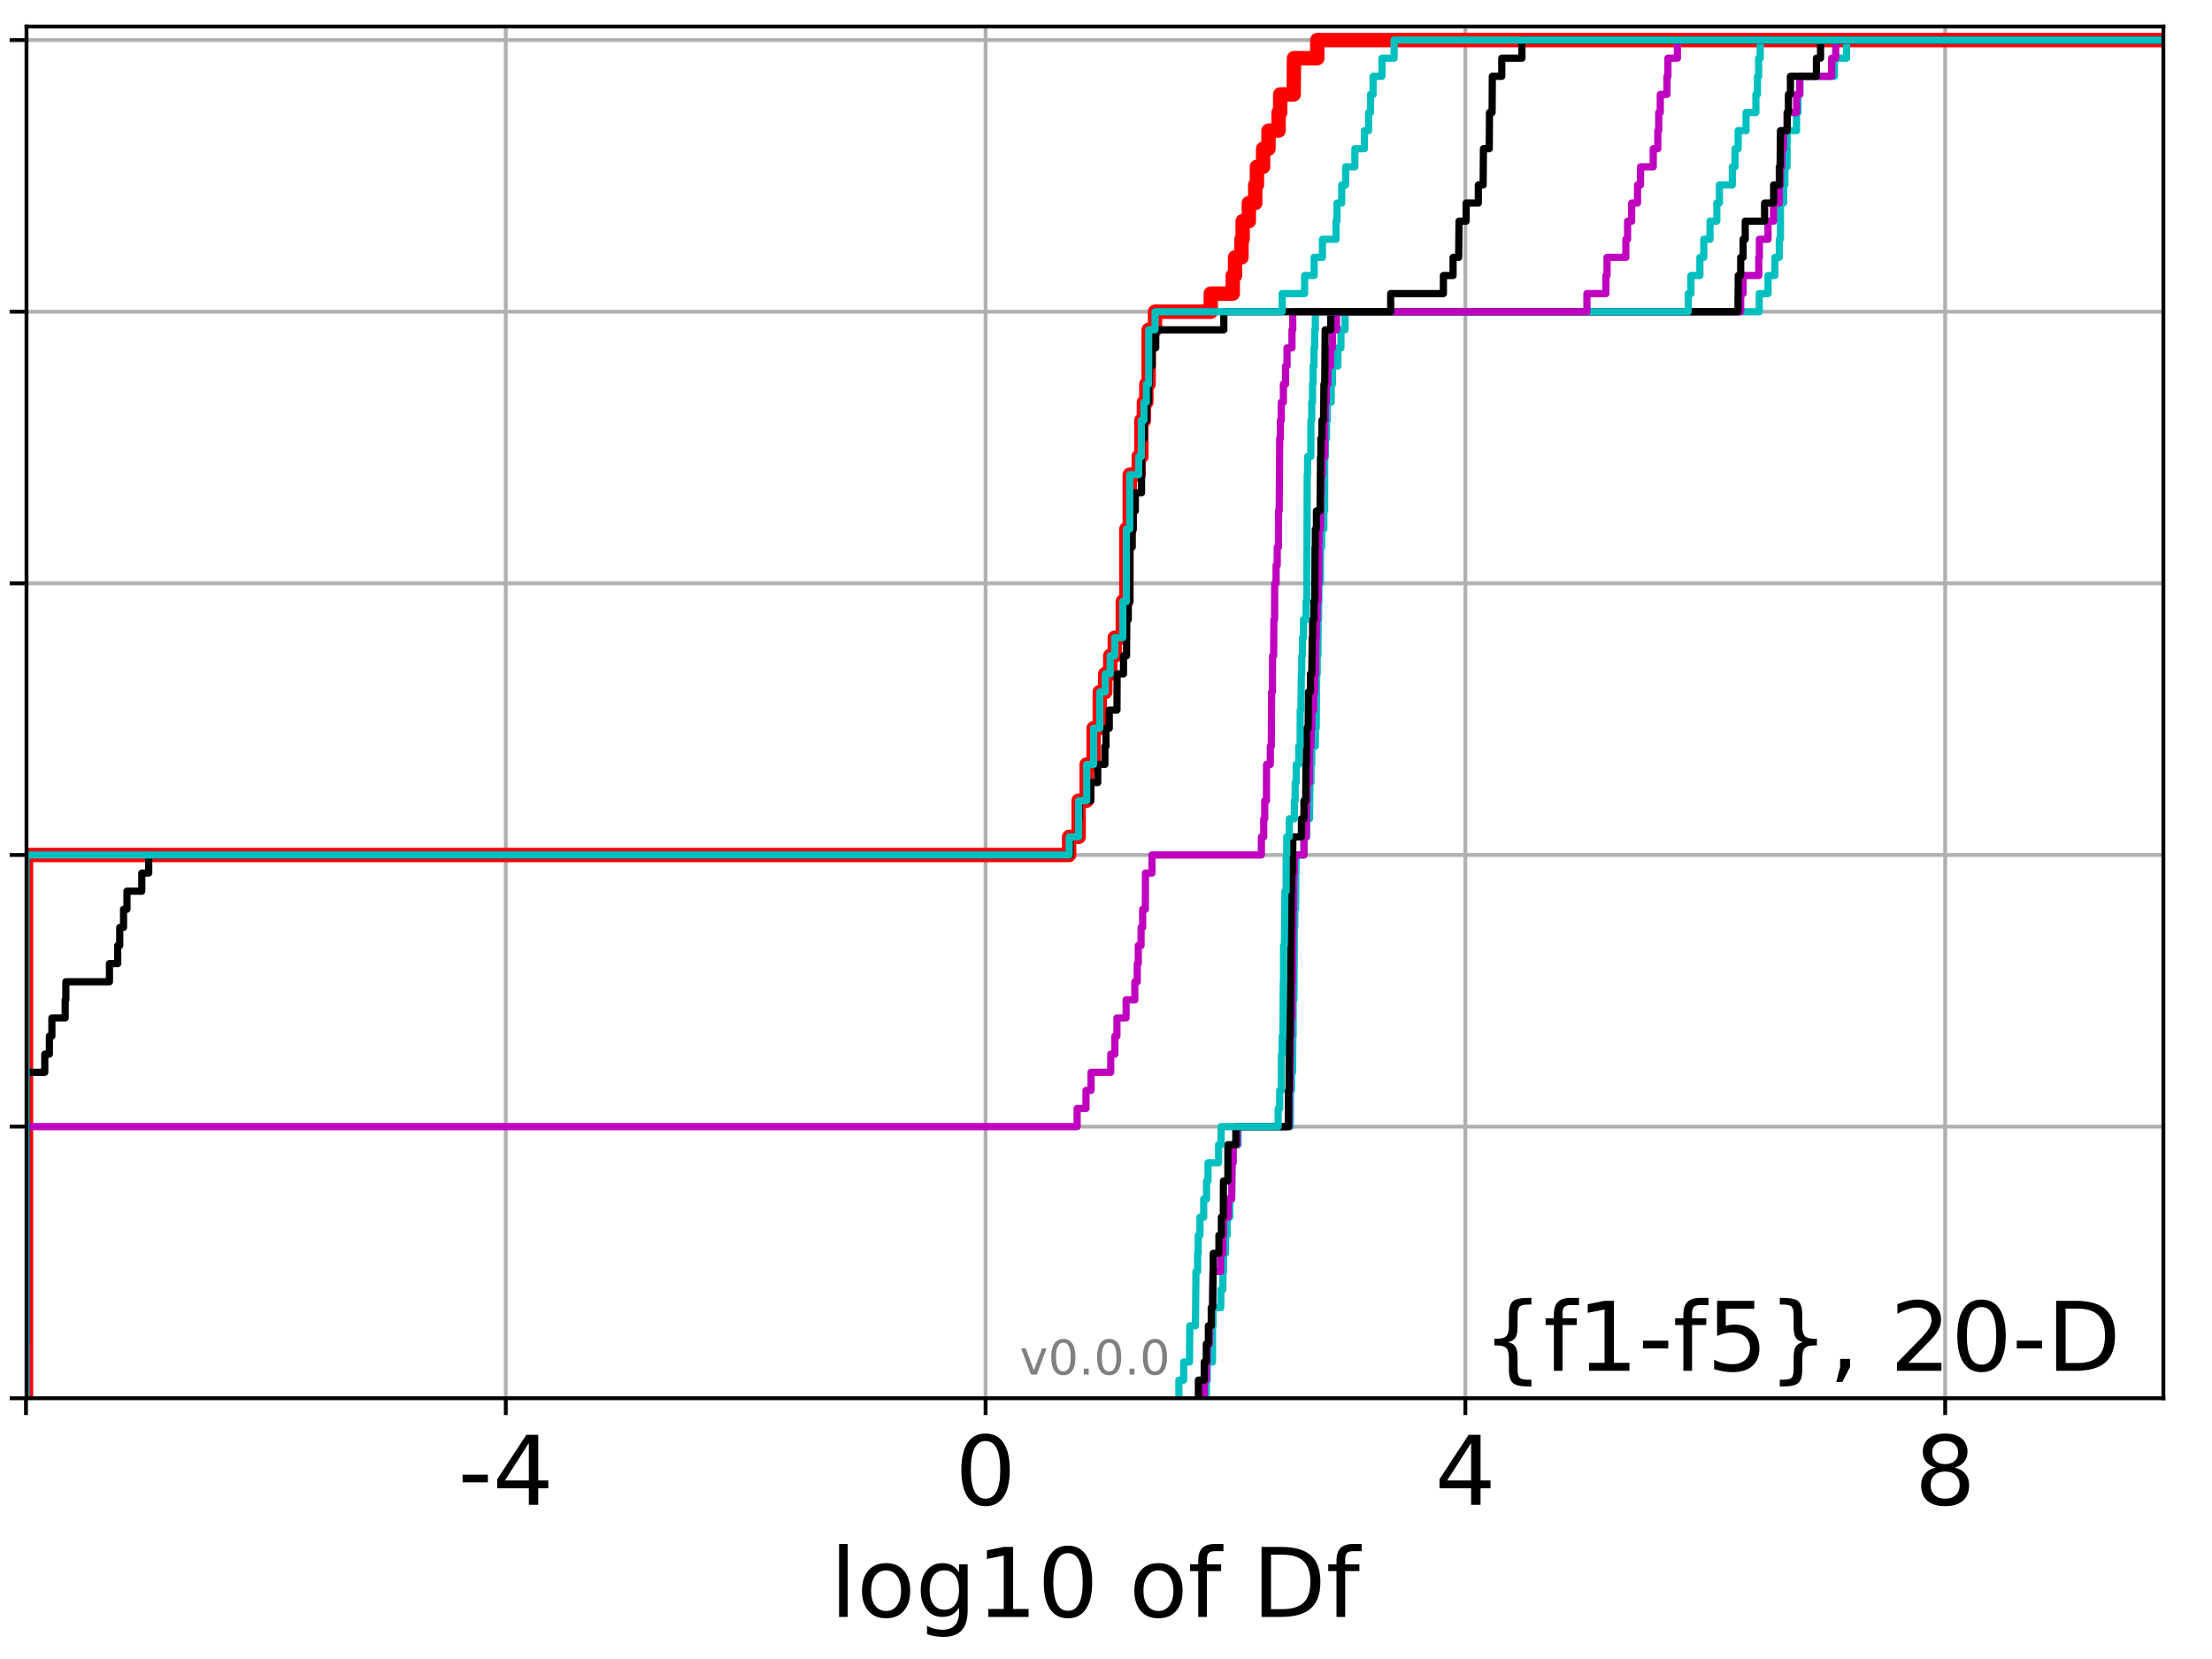 <?xml version="1.0" encoding="utf-8" standalone="no"?>
<!DOCTYPE svg PUBLIC "-//W3C//DTD SVG 1.1//EN"
  "http://www.w3.org/Graphics/SVG/1.1/DTD/svg11.dtd">
<!-- Created with matplotlib (http://matplotlib.org/) -->
<svg height="345.6pt" version="1.1" viewBox="0 0 460.8 345.6" width="460.8pt" xmlns="http://www.w3.org/2000/svg" xmlns:xlink="http://www.w3.org/1999/xlink">
 <defs>
  <style type="text/css">
*{stroke-linecap:butt;stroke-linejoin:round;}
  </style>
 </defs>
 <g id="figure_1">
  <g id="patch_1">
   <path d="M 0 345.6 
L 460.8 345.6 
L 460.8 0 
L 0 0 
z
" style="fill:#ffffff;"/>
  </g>
  <g id="axes_1">
   <g id="patch_2">
    <path d="M 5.52 291.28 
L 450.672 291.28 
L 450.672 5.52 
L 5.52 5.52 
z
" style="fill:#ffffff;"/>
   </g>
   <g id="matplotlib.axis_1">
    <g id="xtick_1">
     <g id="line2d_1">
      <path clip-path="url(#pa881bf83d0)" d="M 5.412 291.28 
L 5.412 5.52 
" style="fill:none;stroke:#b0b0b0;stroke-linecap:square;stroke-width:0.8;"/>
     </g>
     <g id="line2d_2">
      <defs>
       <path d="M 0 0 
L 0 3.5 
" id="m50b8cda1f2" style="stroke:#000000;stroke-width:0.8;"/>
      </defs>
      <g>
       <use style="stroke:#000000;stroke-width:0.8;" x="5.412" xlink:href="#m50b8cda1f2" y="291.28"/>
      </g>
     </g>
    </g>
    <g id="xtick_2">
     <g id="line2d_3">
      <path clip-path="url(#pa881bf83d0)" d="M 105.362 291.28 
L 105.362 5.52 
" style="fill:none;stroke:#b0b0b0;stroke-linecap:square;stroke-width:0.8;"/>
     </g>
     <g id="line2d_4">
      <g>
       <use style="stroke:#000000;stroke-width:0.8;" x="105.362" xlink:href="#m50b8cda1f2" y="291.28"/>
      </g>
     </g>
     <g id="text_1">
      <!-- -4 -->
      <defs>
       <path d="M 4.891 31.391 
L 31.203 31.391 
L 31.203 23.391 
L 4.891 23.391 
z
" id="DejaVuSans-2d"/>
       <path d="M 37.797 64.312 
L 12.891 25.391 
L 37.797 25.391 
z
M 35.203 72.906 
L 47.609 72.906 
L 47.609 25.391 
L 58.016 25.391 
L 58.016 17.188 
L 47.609 17.188 
L 47.609 0 
L 37.797 0 
L 37.797 17.188 
L 4.891 17.188 
L 4.891 26.703 
z
" id="DejaVuSans-34"/>
      </defs>
      <g transform="translate(95.392 313.477)scale(0.2 -0.2)">
       <use xlink:href="#DejaVuSans-2d"/>
       <use x="36.084" xlink:href="#DejaVuSans-34"/>
      </g>
     </g>
    </g>
    <g id="xtick_3">
     <g id="line2d_5">
      <path clip-path="url(#pa881bf83d0)" d="M 205.313 291.28 
L 205.313 5.52 
" style="fill:none;stroke:#b0b0b0;stroke-linecap:square;stroke-width:0.8;"/>
     </g>
     <g id="line2d_6">
      <g>
       <use style="stroke:#000000;stroke-width:0.8;" x="205.313" xlink:href="#m50b8cda1f2" y="291.28"/>
      </g>
     </g>
     <g id="text_2">
      <!-- 0 -->
      <defs>
       <path d="M 31.781 66.406 
Q 24.172 66.406 20.328 58.906 
Q 16.5 51.422 16.5 36.375 
Q 16.5 21.391 20.328 13.891 
Q 24.172 6.391 31.781 6.391 
Q 39.453 6.391 43.281 13.891 
Q 47.125 21.391 47.125 36.375 
Q 47.125 51.422 43.281 58.906 
Q 39.453 66.406 31.781 66.406 
z
M 31.781 74.219 
Q 44.047 74.219 50.516 64.516 
Q 56.984 54.828 56.984 36.375 
Q 56.984 17.969 50.516 8.266 
Q 44.047 -1.422 31.781 -1.422 
Q 19.531 -1.422 13.062 8.266 
Q 6.594 17.969 6.594 36.375 
Q 6.594 54.828 13.062 64.516 
Q 19.531 74.219 31.781 74.219 
z
" id="DejaVuSans-30"/>
      </defs>
      <g transform="translate(198.95 313.477)scale(0.2 -0.2)">
       <use xlink:href="#DejaVuSans-30"/>
      </g>
     </g>
    </g>
    <g id="xtick_4">
     <g id="line2d_7">
      <path clip-path="url(#pa881bf83d0)" d="M 305.263 291.28 
L 305.263 5.52 
" style="fill:none;stroke:#b0b0b0;stroke-linecap:square;stroke-width:0.8;"/>
     </g>
     <g id="line2d_8">
      <g>
       <use style="stroke:#000000;stroke-width:0.8;" x="305.263" xlink:href="#m50b8cda1f2" y="291.28"/>
      </g>
     </g>
     <g id="text_3">
      <!-- 4 -->
      <g transform="translate(298.901 313.477)scale(0.2 -0.2)">
       <use xlink:href="#DejaVuSans-34"/>
      </g>
     </g>
    </g>
    <g id="xtick_5">
     <g id="line2d_9">
      <path clip-path="url(#pa881bf83d0)" d="M 405.214 291.28 
L 405.214 5.52 
" style="fill:none;stroke:#b0b0b0;stroke-linecap:square;stroke-width:0.8;"/>
     </g>
     <g id="line2d_10">
      <g>
       <use style="stroke:#000000;stroke-width:0.8;" x="405.214" xlink:href="#m50b8cda1f2" y="291.28"/>
      </g>
     </g>
     <g id="text_4">
      <!-- 8 -->
      <defs>
       <path d="M 31.781 34.625 
Q 24.75 34.625 20.719 30.859 
Q 16.703 27.094 16.703 20.516 
Q 16.703 13.922 20.719 10.156 
Q 24.75 6.391 31.781 6.391 
Q 38.812 6.391 42.859 10.172 
Q 46.922 13.969 46.922 20.516 
Q 46.922 27.094 42.891 30.859 
Q 38.875 34.625 31.781 34.625 
z
M 21.922 38.812 
Q 15.578 40.375 12.031 44.719 
Q 8.5 49.078 8.5 55.328 
Q 8.5 64.062 14.719 69.141 
Q 20.953 74.219 31.781 74.219 
Q 42.672 74.219 48.875 69.141 
Q 55.078 64.062 55.078 55.328 
Q 55.078 49.078 51.531 44.719 
Q 48 40.375 41.703 38.812 
Q 48.828 37.156 52.797 32.312 
Q 56.781 27.484 56.781 20.516 
Q 56.781 9.906 50.312 4.234 
Q 43.844 -1.422 31.781 -1.422 
Q 19.734 -1.422 13.25 4.234 
Q 6.781 9.906 6.781 20.516 
Q 6.781 27.484 10.781 32.312 
Q 14.797 37.156 21.922 38.812 
z
M 18.312 54.391 
Q 18.312 48.734 21.844 45.562 
Q 25.391 42.391 31.781 42.391 
Q 38.141 42.391 41.719 45.562 
Q 45.312 48.734 45.312 54.391 
Q 45.312 60.062 41.719 63.234 
Q 38.141 66.406 31.781 66.406 
Q 25.391 66.406 21.844 63.234 
Q 18.312 60.062 18.312 54.391 
z
" id="DejaVuSans-38"/>
      </defs>
      <g transform="translate(398.851 313.477)scale(0.2 -0.2)">
       <use xlink:href="#DejaVuSans-38"/>
      </g>
     </g>
    </g>
    <g id="text_5">
     <!-- log10 of Df -->
     <defs>
      <path d="M 9.422 75.984 
L 18.406 75.984 
L 18.406 0 
L 9.422 0 
z
" id="DejaVuSans-6c"/>
      <path d="M 30.609 48.391 
Q 23.391 48.391 19.188 42.75 
Q 14.984 37.109 14.984 27.297 
Q 14.984 17.484 19.156 11.844 
Q 23.344 6.203 30.609 6.203 
Q 37.797 6.203 41.984 11.859 
Q 46.188 17.531 46.188 27.297 
Q 46.188 37.016 41.984 42.703 
Q 37.797 48.391 30.609 48.391 
z
M 30.609 56 
Q 42.328 56 49.016 48.375 
Q 55.719 40.766 55.719 27.297 
Q 55.719 13.875 49.016 6.219 
Q 42.328 -1.422 30.609 -1.422 
Q 18.844 -1.422 12.172 6.219 
Q 5.516 13.875 5.516 27.297 
Q 5.516 40.766 12.172 48.375 
Q 18.844 56 30.609 56 
z
" id="DejaVuSans-6f"/>
      <path d="M 45.406 27.984 
Q 45.406 37.75 41.375 43.109 
Q 37.359 48.484 30.078 48.484 
Q 22.859 48.484 18.828 43.109 
Q 14.797 37.75 14.797 27.984 
Q 14.797 18.266 18.828 12.891 
Q 22.859 7.516 30.078 7.516 
Q 37.359 7.516 41.375 12.891 
Q 45.406 18.266 45.406 27.984 
z
M 54.391 6.781 
Q 54.391 -7.172 48.188 -13.984 
Q 42 -20.797 29.203 -20.797 
Q 24.469 -20.797 20.266 -20.094 
Q 16.062 -19.391 12.109 -17.922 
L 12.109 -9.188 
Q 16.062 -11.328 19.922 -12.344 
Q 23.781 -13.375 27.781 -13.375 
Q 36.625 -13.375 41.016 -8.766 
Q 45.406 -4.156 45.406 5.172 
L 45.406 9.625 
Q 42.625 4.781 38.281 2.391 
Q 33.938 0 27.875 0 
Q 17.828 0 11.672 7.656 
Q 5.516 15.328 5.516 27.984 
Q 5.516 40.672 11.672 48.328 
Q 17.828 56 27.875 56 
Q 33.938 56 38.281 53.609 
Q 42.625 51.219 45.406 46.391 
L 45.406 54.688 
L 54.391 54.688 
z
" id="DejaVuSans-67"/>
      <path d="M 12.406 8.297 
L 28.516 8.297 
L 28.516 63.922 
L 10.984 60.406 
L 10.984 69.391 
L 28.422 72.906 
L 38.281 72.906 
L 38.281 8.297 
L 54.391 8.297 
L 54.391 0 
L 12.406 0 
z
" id="DejaVuSans-31"/>
      <path id="DejaVuSans-20"/>
      <path d="M 37.109 75.984 
L 37.109 68.5 
L 28.516 68.5 
Q 23.688 68.5 21.797 66.547 
Q 19.922 64.594 19.922 59.516 
L 19.922 54.688 
L 34.719 54.688 
L 34.719 47.703 
L 19.922 47.703 
L 19.922 0 
L 10.891 0 
L 10.891 47.703 
L 2.297 47.703 
L 2.297 54.688 
L 10.891 54.688 
L 10.891 58.5 
Q 10.891 67.625 15.141 71.797 
Q 19.391 75.984 28.609 75.984 
z
" id="DejaVuSans-66"/>
      <path d="M 19.672 64.797 
L 19.672 8.109 
L 31.594 8.109 
Q 46.688 8.109 53.688 14.938 
Q 60.688 21.781 60.688 36.531 
Q 60.688 51.172 53.688 57.984 
Q 46.688 64.797 31.594 64.797 
z
M 9.812 72.906 
L 30.078 72.906 
Q 51.266 72.906 61.172 64.094 
Q 71.094 55.281 71.094 36.531 
Q 71.094 17.672 61.125 8.828 
Q 51.172 0 30.078 0 
L 9.812 0 
z
" id="DejaVuSans-44"/>
     </defs>
     <g transform="translate(172.91 336.833)scale(0.2 -0.2)">
      <use xlink:href="#DejaVuSans-6c"/>
      <use x="27.783" xlink:href="#DejaVuSans-6f"/>
      <use x="88.965" xlink:href="#DejaVuSans-67"/>
      <use x="152.441" xlink:href="#DejaVuSans-31"/>
      <use x="216.064" xlink:href="#DejaVuSans-30"/>
      <use x="279.688" xlink:href="#DejaVuSans-20"/>
      <use x="311.475" xlink:href="#DejaVuSans-6f"/>
      <use x="372.656" xlink:href="#DejaVuSans-66"/>
      <use x="407.861" xlink:href="#DejaVuSans-20"/>
      <use x="439.648" xlink:href="#DejaVuSans-44"/>
      <use x="516.65" xlink:href="#DejaVuSans-66"/>
     </g>
    </g>
   </g>
   <g id="matplotlib.axis_2">
    <g id="ytick_1">
     <g id="line2d_11">
      <path clip-path="url(#pa881bf83d0)" d="M 5.52 291.28 
L 450.672 291.28 
" style="fill:none;stroke:#b0b0b0;stroke-linecap:square;stroke-width:0.8;"/>
     </g>
     <g id="line2d_12">
      <defs>
       <path d="M 0 0 
L -3.5 0 
" id="m9dd73cc278" style="stroke:#000000;stroke-width:0.8;"/>
      </defs>
      <g>
       <use style="stroke:#000000;stroke-width:0.8;" x="5.52" xlink:href="#m9dd73cc278" y="291.28"/>
      </g>
     </g>
    </g>
    <g id="ytick_2">
     <g id="line2d_13">
      <path clip-path="url(#pa881bf83d0)" d="M 5.52 234.694 
L 450.672 234.694 
" style="fill:none;stroke:#b0b0b0;stroke-linecap:square;stroke-width:0.8;"/>
     </g>
     <g id="line2d_14">
      <g>
       <use style="stroke:#000000;stroke-width:0.8;" x="5.52" xlink:href="#m9dd73cc278" y="234.694"/>
      </g>
     </g>
    </g>
    <g id="ytick_3">
     <g id="line2d_15">
      <path clip-path="url(#pa881bf83d0)" d="M 5.52 178.108 
L 450.672 178.108 
" style="fill:none;stroke:#b0b0b0;stroke-linecap:square;stroke-width:0.8;"/>
     </g>
     <g id="line2d_16">
      <g>
       <use style="stroke:#000000;stroke-width:0.8;" x="5.52" xlink:href="#m9dd73cc278" y="178.108"/>
      </g>
     </g>
    </g>
    <g id="ytick_4">
     <g id="line2d_17">
      <path clip-path="url(#pa881bf83d0)" d="M 5.52 121.522 
L 450.672 121.522 
" style="fill:none;stroke:#b0b0b0;stroke-linecap:square;stroke-width:0.8;"/>
     </g>
     <g id="line2d_18">
      <g>
       <use style="stroke:#000000;stroke-width:0.8;" x="5.52" xlink:href="#m9dd73cc278" y="121.522"/>
      </g>
     </g>
    </g>
    <g id="ytick_5">
     <g id="line2d_19">
      <path clip-path="url(#pa881bf83d0)" d="M 5.52 64.935 
L 450.672 64.935 
" style="fill:none;stroke:#b0b0b0;stroke-linecap:square;stroke-width:0.8;"/>
     </g>
     <g id="line2d_20">
      <g>
       <use style="stroke:#000000;stroke-width:0.8;" x="5.52" xlink:href="#m9dd73cc278" y="64.935"/>
      </g>
     </g>
    </g>
    <g id="ytick_6">
     <g id="line2d_21">
      <path clip-path="url(#pa881bf83d0)" d="M 5.52 8.349 
L 450.672 8.349 
" style="fill:none;stroke:#b0b0b0;stroke-linecap:square;stroke-width:0.8;"/>
     </g>
     <g id="line2d_22">
      <g>
       <use style="stroke:#000000;stroke-width:0.8;" x="5.52" xlink:href="#m9dd73cc278" y="8.349"/>
      </g>
     </g>
    </g>
   </g>
   <g id="line2d_23">
    <path clip-path="url(#pa881bf83d0)" d="M 5.412 291.28 
L 5.412 178.108 
L 222.724 178.108 
L 222.724 174.335 
L 224.702 174.335 
L 224.702 166.79 
L 226.375 166.79 
L 226.375 159.246 
L 227.824 159.246 
L 227.824 151.701 
L 229.102 151.701 
L 229.102 144.156 
L 230.246 144.156 
L 230.246 140.384 
L 231.28 140.384 
L 231.28 136.611 
L 232.224 136.611 
L 232.224 132.839 
L 233.897 132.839 
L 233.897 125.294 
L 234.646 125.294 
L 234.646 110.204 
L 235.346 110.204 
L 235.346 98.887 
L 237.211 98.887 
L 237.211 95.115 
L 237.768 95.115 
L 237.768 87.57 
L 238.297 87.57 
L 238.297 83.797 
L 238.802 83.797 
L 238.802 80.025 
L 239.284 80.025 
L 239.284 68.708 
L 240.615 68.708 
L 240.615 64.935 
L 252.223 64.935 
L 252.223 61.163 
L 256.803 61.163 
L 256.803 57.391 
L 257.29 57.391 
L 257.29 53.618 
L 258.625 53.618 
L 258.625 49.846 
L 258.864 49.846 
L 258.864 46.073 
L 260.152 46.073 
L 260.152 42.301 
L 261.487 42.301 
L 261.487 38.529 
L 261.839 38.529 
L 261.839 34.756 
L 263.13 34.756 
L 263.13 30.984 
L 264.248 30.984 
L 264.248 27.211 
L 266.355 27.211 
L 266.355 23.439 
L 266.686 23.439 
L 266.686 19.667 
L 269.499 19.667 
L 269.562 12.122 
L 274.412 12.122 
L 274.412 8.349 
L 274.412 8.349 
L 450.672 8.349 
L 450.672 8.349 
" style="fill:none;stroke:#ff0000;stroke-linecap:square;stroke-width:3;"/>
   </g>
   <g id="line2d_24">
    <path clip-path="url(#pa881bf83d0)" d="M 251.298 291.28 
L 251.298 287.508 
L 251.49 287.508 
L 251.49 283.735 
L 252.585 283.735 
L 252.606 276.19 
L 252.7 276.19 
L 252.7 272.418 
L 254.312 272.418 
L 254.312 268.646 
L 254.748 268.646 
L 254.748 264.873 
L 254.904 264.873 
L 254.904 261.101 
L 255.315 261.101 
L 255.315 257.328 
L 255.643 257.328 
L 255.643 253.556 
L 256.18 253.556 
L 256.18 249.783 
L 256.585 249.783 
L 256.649 242.239 
L 256.882 242.239 
L 256.882 238.466 
L 257.905 238.466 
L 257.905 234.694 
L 268.799 234.694 
L 268.837 227.149 
L 269.047 227.149 
L 269.047 223.377 
L 269.28 223.377 
L 269.322 215.832 
L 269.393 215.832 
L 269.396 208.287 
L 269.558 208.287 
L 269.65 193.197 
L 269.741 193.197 
L 269.741 189.425 
L 269.897 189.425 
L 269.99 178.108 
L 271.642 178.108 
L 271.642 174.335 
L 272.2 174.335 
L 272.2 170.563 
L 272.793 170.563 
L 272.903 163.018 
L 273.115 163.018 
L 273.115 159.246 
L 273.269 159.246 
L 273.269 155.473 
L 274.006 155.473 
L 274.006 151.701 
L 274.191 151.701 
L 274.291 140.384 
L 274.404 140.384 
L 274.404 136.611 
L 274.558 136.611 
L 274.587 129.066 
L 274.68 129.066 
L 274.77 121.522 
L 275.072 121.522 
L 275.082 113.977 
L 275.356 113.977 
L 275.356 110.204 
L 275.784 110.204 
L 275.784 106.432 
L 275.948 106.432 
L 275.965 95.115 
L 276.097 95.115 
L 276.097 91.342 
L 276.338 91.342 
L 276.338 87.57 
L 276.509 87.57 
L 276.509 83.797 
L 277.31 83.797 
L 277.31 80.025 
L 277.585 80.025 
L 277.585 76.253 
L 278.703 76.253 
L 278.703 72.48 
L 279.344 72.48 
L 279.344 68.708 
L 280.195 68.708 
L 280.195 64.935 
L 366.482 64.935 
L 366.482 61.163 
L 368.31 61.163 
L 368.31 57.391 
L 369.739 57.391 
L 369.739 53.618 
L 370.666 53.618 
L 370.666 49.846 
L 370.901 49.846 
L 370.905 42.301 
L 371.566 42.301 
L 371.566 38.529 
L 371.827 38.529 
L 371.827 34.756 
L 372.277 34.756 
L 372.303 27.211 
L 374.257 27.211 
L 374.257 23.439 
L 374.537 23.439 
L 374.537 19.667 
L 374.933 19.667 
L 374.933 15.894 
L 382.134 15.894 
L 382.134 12.122 
L 384.667 12.122 
L 384.667 8.349 
L 384.667 8.349 
L 450.672 8.349 
L 450.672 8.349 
" style="fill:none;stroke:#00bfbf;stroke-linecap:square;stroke-width:1.5;"/>
   </g>
   <g id="line2d_25">
    <path clip-path="url(#pa881bf83d0)" d="M 250.863 291.28 
L 250.863 287.508 
L 251.298 287.508 
L 251.298 283.735 
L 251.49 283.735 
L 251.49 279.963 
L 251.941 279.963 
L 251.941 276.19 
L 252.335 276.19 
L 252.335 272.418 
L 252.606 272.418 
L 252.7 264.873 
L 254.277 264.873 
L 254.277 261.101 
L 254.748 261.101 
L 254.748 257.328 
L 254.904 257.328 
L 254.904 253.556 
L 255.867 253.556 
L 255.867 249.783 
L 256.585 249.783 
L 256.649 242.239 
L 256.882 242.239 
L 256.882 238.466 
L 257.725 238.466 
L 257.725 234.694 
L 268.537 234.694 
L 268.574 227.149 
L 268.715 227.149 
L 268.799 219.604 
L 268.837 219.604 
L 268.837 215.832 
L 268.962 215.832 
L 268.962 212.059 
L 269.135 212.059 
L 269.172 204.515 
L 269.258 204.515 
L 269.366 189.425 
L 269.449 189.425 
L 269.533 181.88 
L 269.65 181.88 
L 269.65 178.108 
L 271.642 178.108 
L 271.642 174.335 
L 272.115 174.335 
L 272.2 166.79 
L 272.312 166.79 
L 272.312 163.018 
L 272.771 163.018 
L 272.793 155.473 
L 273.121 155.473 
L 273.121 151.701 
L 273.269 151.701 
L 273.269 147.928 
L 273.652 147.928 
L 273.652 144.156 
L 273.889 144.156 
L 273.889 140.384 
L 274.051 140.384 
L 274.133 132.839 
L 274.223 132.839 
L 274.223 129.066 
L 274.404 129.066 
L 274.404 125.294 
L 274.587 125.294 
L 274.587 121.522 
L 274.716 121.522 
L 274.797 110.204 
L 275.072 110.204 
L 275.159 102.66 
L 275.246 102.66 
L 275.246 98.887 
L 275.476 98.887 
L 275.476 95.115 
L 275.958 95.115 
L 275.965 87.57 
L 276.097 87.57 
L 276.097 83.797 
L 276.281 83.797 
L 276.281 80.025 
L 276.62 80.025 
L 276.62 76.253 
L 277.211 76.253 
L 277.211 72.48 
L 277.585 72.48 
L 277.585 68.708 
L 278.43 68.708 
L 278.43 64.935 
L 362.619 64.935 
L 362.619 61.163 
L 363.118 61.163 
L 363.118 57.391 
L 366.386 57.391 
L 366.386 53.618 
L 366.512 53.618 
L 366.512 49.846 
L 368.31 49.846 
L 368.31 46.073 
L 369.46 46.073 
L 369.46 42.301 
L 370.666 42.301 
L 370.666 38.529 
L 370.901 38.529 
L 370.901 34.756 
L 371.166 34.756 
L 371.166 30.984 
L 371.509 30.984 
L 371.509 27.211 
L 372.303 27.211 
L 372.303 23.439 
L 374.257 23.439 
L 374.257 19.667 
L 374.933 19.667 
L 374.933 15.894 
L 381.564 15.894 
L 381.564 12.122 
L 382.415 12.122 
L 382.415 8.349 
L 382.415 8.349 
L 450.672 8.349 
L 450.672 8.349 
" style="fill:none;stroke:#bf00bf;stroke-linecap:square;stroke-width:1.5;"/>
   </g>
   <g id="line2d_26">
    <path clip-path="url(#pa881bf83d0)" d="M 249.649 291.28 
L 249.649 287.508 
L 250.863 287.508 
L 250.863 283.735 
L 251.298 283.735 
L 251.298 279.963 
L 251.725 279.963 
L 251.725 276.19 
L 252.335 276.19 
L 252.335 272.418 
L 252.606 272.418 
L 252.7 264.873 
L 252.741 264.873 
L 252.741 261.101 
L 253.924 261.101 
L 253.924 257.328 
L 254.434 257.328 
L 254.434 253.556 
L 254.838 253.556 
L 254.861 246.011 
L 255.788 246.011 
L 255.79 238.466 
L 257.449 238.466 
L 257.449 234.694 
L 268.404 234.694 
L 268.407 227.149 
L 268.537 227.149 
L 268.639 215.832 
L 268.715 215.832 
L 268.824 204.515 
L 268.837 204.515 
L 268.935 193.197 
L 268.962 193.197 
L 269.01 185.653 
L 269.089 185.653 
L 269.089 181.88 
L 269.243 181.88 
L 269.336 174.335 
L 271.109 174.335 
L 271.109 170.563 
L 271.642 170.563 
L 271.642 166.79 
L 272 166.79 
L 272.049 159.246 
L 272.115 159.246 
L 272.2 151.701 
L 272.52 151.701 
L 272.569 144.156 
L 272.991 144.156 
L 272.991 140.384 
L 273.269 140.384 
L 273.359 132.839 
L 273.44 132.839 
L 273.44 129.066 
L 273.702 129.066 
L 273.702 125.294 
L 273.889 125.294 
L 273.949 113.977 
L 274.008 113.977 
L 274.008 110.204 
L 274.232 110.204 
L 274.232 106.432 
L 274.991 106.432 
L 275.093 95.115 
L 275.159 95.115 
L 275.159 91.342 
L 275.382 91.342 
L 275.382 87.57 
L 275.72 87.57 
L 275.798 80.025 
L 275.958 80.025 
L 276.059 68.708 
L 277.211 68.708 
L 277.211 64.935 
L 362.045 64.935 
L 362.111 57.391 
L 362.619 57.391 
L 362.619 53.618 
L 363.118 53.618 
L 363.118 49.846 
L 363.564 49.846 
L 363.564 46.073 
L 367.599 46.073 
L 367.599 42.301 
L 369.477 42.301 
L 369.477 38.529 
L 370.666 38.529 
L 370.666 34.756 
L 370.827 34.756 
L 370.901 27.211 
L 372.303 27.211 
L 372.303 23.439 
L 372.56 23.439 
L 372.56 19.667 
L 372.977 19.667 
L 372.977 15.894 
L 378.395 15.894 
L 378.395 12.122 
L 379.253 12.122 
L 379.253 8.349 
L 379.253 8.349 
L 450.672 8.349 
L 450.672 8.349 
" style="fill:none;stroke:#000000;stroke-linecap:square;stroke-width:1.5;"/>
   </g>
   <g id="line2d_27">
    <path clip-path="url(#pa881bf83d0)" d="M 245.583 291.28 
L 245.583 287.508 
L 246.586 287.508 
L 246.586 283.735 
L 247.795 283.735 
L 247.859 276.19 
L 249.032 276.19 
L 249.143 264.873 
L 249.486 264.873 
L 249.486 261.101 
L 249.606 261.101 
L 249.606 257.328 
L 249.973 257.328 
L 249.973 253.556 
L 250.751 253.556 
L 250.751 249.783 
L 251.35 249.783 
L 251.35 246.011 
L 251.65 246.011 
L 251.65 242.239 
L 253.851 242.239 
L 253.851 238.466 
L 254.381 238.466 
L 254.381 234.694 
L 266.258 234.694 
L 266.258 230.921 
L 266.586 230.921 
L 266.586 227.149 
L 266.924 227.149 
L 266.944 219.604 
L 267.091 219.604 
L 267.091 215.832 
L 267.254 215.832 
L 267.342 204.515 
L 267.387 204.515 
L 267.392 196.97 
L 267.563 196.97 
L 267.666 185.653 
L 267.93 185.653 
L 267.937 178.108 
L 268.056 178.108 
L 268.056 174.335 
L 268.586 174.335 
L 268.586 170.563 
L 269.634 170.563 
L 269.634 166.79 
L 269.808 166.79 
L 269.808 163.018 
L 270.025 163.018 
L 270.025 159.246 
L 270.557 159.246 
L 270.557 155.473 
L 270.848 155.473 
L 270.851 147.928 
L 271.005 147.928 
L 271.093 140.384 
L 271.183 140.384 
L 271.183 136.611 
L 271.328 136.611 
L 271.328 132.839 
L 271.54 132.839 
L 271.54 129.066 
L 272.079 129.066 
L 272.079 125.294 
L 272.237 125.294 
L 272.314 98.887 
L 272.4 98.887 
L 272.4 95.115 
L 273.065 95.115 
L 273.088 87.57 
L 273.255 87.57 
L 273.255 83.797 
L 273.417 83.797 
L 273.417 80.025 
L 273.54 80.025 
L 273.54 76.253 
L 273.725 76.253 
L 273.725 72.48 
L 273.875 72.48 
L 273.875 68.708 
L 274.014 68.708 
L 274.014 64.935 
L 351.688 64.935 
L 351.688 61.163 
L 352.25 61.163 
L 352.25 57.391 
L 354.117 57.391 
L 354.117 53.618 
L 354.929 53.618 
L 354.929 49.846 
L 356.234 49.846 
L 356.234 46.073 
L 357.646 46.073 
L 357.646 42.301 
L 358.182 42.301 
L 358.182 38.529 
L 360.877 38.529 
L 360.877 34.756 
L 361.434 34.756 
L 361.434 30.984 
L 362.091 30.984 
L 362.091 27.211 
L 363.739 27.211 
L 363.739 23.439 
L 365.788 23.439 
L 365.788 19.667 
L 366.102 19.667 
L 366.102 15.894 
L 366.355 15.894 
L 366.355 12.122 
L 366.697 12.122 
L 366.697 8.349 
L 366.697 8.349 
L 450.672 8.349 
L 450.672 8.349 
" style="fill:none;stroke:#00bfbf;stroke-linecap:square;stroke-width:1.5;"/>
   </g>
   <g id="line2d_28">
    <path clip-path="url(#pa881bf83d0)" d="M 5.412 291.28 
L 5.412 234.694 
L 224.382 234.694 
L 224.382 230.921 
L 226.235 230.921 
L 226.235 227.149 
L 227.288 227.149 
L 227.288 223.377 
L 231.385 223.377 
L 231.385 219.604 
L 232.25 219.604 
L 232.25 215.832 
L 232.676 215.832 
L 232.676 212.059 
L 234.586 212.059 
L 234.586 208.287 
L 236.407 208.287 
L 236.407 204.515 
L 236.91 204.515 
L 236.91 200.742 
L 237.121 200.742 
L 237.121 196.97 
L 237.708 196.97 
L 237.708 193.197 
L 238.038 193.197 
L 238.038 189.425 
L 238.602 189.425 
L 238.612 181.88 
L 239.978 181.88 
L 239.978 178.108 
L 262.771 178.108 
L 262.771 174.335 
L 263.261 174.335 
L 263.261 170.563 
L 263.465 170.563 
L 263.465 166.79 
L 263.826 166.79 
L 263.844 159.246 
L 264.63 159.246 
L 264.63 155.473 
L 264.835 155.473 
L 264.902 144.156 
L 265.077 144.156 
L 265.087 136.611 
L 265.322 136.611 
L 265.374 129.066 
L 265.53 129.066 
L 265.541 121.522 
L 265.833 121.522 
L 265.833 117.749 
L 266.068 117.749 
L 266.068 113.977 
L 266.329 113.977 
L 266.34 106.432 
L 266.48 106.432 
L 266.59 91.342 
L 266.726 91.342 
L 266.726 87.57 
L 266.914 87.57 
L 266.914 83.797 
L 267.352 83.797 
L 267.352 80.025 
L 267.803 80.025 
L 267.803 76.253 
L 268.115 76.253 
L 268.115 72.48 
L 269.145 72.48 
L 269.145 68.708 
L 269.309 68.708 
L 269.309 64.935 
L 330.588 64.935 
L 330.588 61.163 
L 334.543 61.163 
L 334.543 57.391 
L 334.775 57.391 
L 334.775 53.618 
L 338.695 53.618 
L 338.695 49.846 
L 339.057 49.846 
L 339.057 46.073 
L 339.909 46.073 
L 339.909 42.301 
L 341.126 42.301 
L 341.126 38.529 
L 341.754 38.529 
L 341.754 34.756 
L 344.398 34.756 
L 344.398 30.984 
L 345.349 30.984 
L 345.349 27.211 
L 345.543 27.211 
L 345.543 23.439 
L 345.865 23.439 
L 345.865 19.667 
L 347.26 19.667 
L 347.26 15.894 
L 347.458 15.894 
L 347.458 12.122 
L 349.436 12.122 
L 349.436 8.349 
L 349.436 8.349 
L 450.672 8.349 
L 450.672 8.349 
" style="fill:none;stroke:#bf00bf;stroke-linecap:square;stroke-width:1.5;"/>
   </g>
   <g id="line2d_29">
    <path clip-path="url(#pa881bf83d0)" d="M -1 287.508 
L 4.539 287.508 
L 4.539 283.735 
L 4.668 283.735 
L 4.668 279.963 
L 5.412 279.963 
L 5.412 223.377 
L 9.327 223.377 
L 9.327 219.604 
L 10.285 219.604 
L 10.285 215.832 
L 10.806 215.832 
L 10.806 212.059 
L 13.581 212.059 
L 13.581 208.287 
L 13.718 208.287 
L 13.718 204.515 
L 22.805 204.515 
L 22.805 200.742 
L 24.522 200.742 
L 24.522 196.97 
L 24.943 196.97 
L 24.943 193.197 
L 25.738 193.197 
L 25.738 189.425 
L 26.449 189.425 
L 26.449 185.653 
L 29.535 185.653 
L 29.535 181.88 
L 30.98 181.88 
L 30.98 178.108 
L 222.914 178.108 
L 222.914 174.335 
L 224.716 174.335 
L 224.716 170.563 
L 224.856 170.563 
L 224.856 166.79 
L 227.24 166.79 
L 227.24 163.018 
L 228.678 163.018 
L 228.678 159.246 
L 230.172 159.246 
L 230.172 155.473 
L 230.398 155.473 
L 230.398 151.701 
L 231.081 151.701 
L 231.081 147.928 
L 232.689 147.928 
L 232.714 140.384 
L 234.044 140.384 
L 234.044 136.611 
L 234.681 136.611 
L 234.721 129.066 
L 235.042 129.066 
L 235.042 125.294 
L 235.37 125.294 
L 235.402 113.977 
L 235.866 113.977 
L 235.866 110.204 
L 236.061 110.204 
L 236.061 106.432 
L 236.505 106.432 
L 236.505 102.66 
L 237.796 102.66 
L 237.846 91.342 
L 238.344 91.342 
L 238.344 87.57 
L 238.873 87.57 
L 238.873 83.797 
L 239.292 83.797 
L 239.292 80.025 
L 239.436 80.025 
L 239.436 76.253 
L 240.027 76.253 
L 240.027 72.48 
L 240.759 72.48 
L 240.759 68.708 
L 254.949 68.708 
L 254.949 64.935 
L 289.706 64.935 
L 289.706 61.163 
L 300.686 61.163 
L 300.686 57.391 
L 302.7 57.391 
L 302.7 53.618 
L 303.866 53.618 
L 303.943 46.073 
L 305.425 46.073 
L 305.425 42.301 
L 307.961 42.301 
L 307.961 38.529 
L 308.962 38.529 
L 309.027 30.984 
L 310.237 30.984 
L 310.288 23.439 
L 310.832 23.439 
L 310.877 15.894 
L 312.847 15.894 
L 312.847 12.122 
L 317.043 12.122 
L 317.043 8.349 
L 317.043 8.349 
L 450.672 8.349 
L 450.672 8.349 
" style="fill:none;stroke:#000000;stroke-linecap:square;stroke-width:1.5;"/>
   </g>
   <g id="line2d_30">
    <path clip-path="url(#pa881bf83d0)" d="M 5.412 291.28 
L 5.412 178.108 
L 222.724 178.108 
L 222.724 174.335 
L 224.702 174.335 
L 224.702 166.79 
L 226.375 166.79 
L 226.375 159.246 
L 227.824 159.246 
L 227.824 151.701 
L 229.102 151.701 
L 229.102 144.156 
L 230.246 144.156 
L 230.246 140.384 
L 231.28 140.384 
L 231.28 136.611 
L 232.224 136.611 
L 232.224 132.839 
L 233.897 132.839 
L 233.897 125.294 
L 234.646 125.294 
L 234.646 110.204 
L 235.346 110.204 
L 235.346 98.887 
L 237.211 98.887 
L 237.211 95.115 
L 237.768 95.115 
L 237.768 87.57 
L 238.297 87.57 
L 238.297 83.797 
L 238.802 83.797 
L 238.802 80.025 
L 239.284 80.025 
L 239.284 68.708 
L 240.615 68.708 
L 240.615 64.935 
L 267.099 64.935 
L 267.099 61.163 
L 271.776 61.163 
L 271.776 57.391 
L 273.761 57.391 
L 273.761 53.618 
L 275.485 53.618 
L 275.485 49.846 
L 278.32 49.846 
L 278.32 46.073 
L 278.523 46.073 
L 278.523 42.301 
L 279.502 42.301 
L 279.502 38.529 
L 280.315 38.529 
L 280.315 34.756 
L 282.246 34.756 
L 282.246 30.984 
L 284.224 30.984 
L 284.224 27.211 
L 285.106 27.211 
L 285.106 23.439 
L 285.511 23.439 
L 285.511 19.667 
L 286.041 19.667 
L 286.041 15.894 
L 287.892 15.894 
L 287.892 12.122 
L 290.415 12.122 
L 290.415 8.349 
L 290.415 8.349 
L 450.672 8.349 
L 450.672 8.349 
" style="fill:none;stroke:#00bfbf;stroke-linecap:square;stroke-width:1.5;"/>
   </g>
   <g id="patch_3">
    <path d="M 5.52 291.28 
L 5.52 5.52 
" style="fill:none;stroke:#000000;stroke-linecap:square;stroke-linejoin:miter;stroke-width:0.8;"/>
   </g>
   <g id="patch_4">
    <path d="M 450.672 291.28 
L 450.672 5.52 
" style="fill:none;stroke:#000000;stroke-linecap:square;stroke-linejoin:miter;stroke-width:0.8;"/>
   </g>
   <g id="patch_5">
    <path d="M 5.52 291.28 
L 450.672 291.28 
" style="fill:none;stroke:#000000;stroke-linecap:square;stroke-linejoin:miter;stroke-width:0.8;"/>
   </g>
   <g id="patch_6">
    <path d="M 5.52 5.52 
L 450.672 5.52 
" style="fill:none;stroke:#000000;stroke-linecap:square;stroke-linejoin:miter;stroke-width:0.8;"/>
   </g>
   <g id="text_6">
    <!-- {f1-f5}, 20-D -->
    <defs>
     <path d="M 51.125 -9.281 
L 51.125 -16.312 
L 48.094 -16.312 
Q 35.938 -16.312 31.812 -12.688 
Q 27.688 -9.078 27.688 1.703 
L 27.688 13.375 
Q 27.688 20.75 25.047 23.578 
Q 22.406 26.422 15.484 26.422 
L 12.5 26.422 
L 12.5 33.406 
L 15.484 33.406 
Q 22.469 33.406 25.078 36.203 
Q 27.688 39.016 27.688 46.297 
L 27.688 58.016 
Q 27.688 68.797 31.812 72.391 
Q 35.938 75.984 48.094 75.984 
L 51.125 75.984 
L 51.125 69 
L 47.797 69 
Q 40.922 69 38.812 66.844 
Q 36.719 64.703 36.719 57.812 
L 36.719 45.703 
Q 36.719 38.031 34.5 34.562 
Q 32.281 31.109 26.906 29.891 
Q 32.328 28.562 34.516 25.094 
Q 36.719 21.625 36.719 14.016 
L 36.719 1.906 
Q 36.719 -4.984 38.812 -7.125 
Q 40.922 -9.281 47.797 -9.281 
z
" id="DejaVuSans-7b"/>
     <path d="M 10.797 72.906 
L 49.516 72.906 
L 49.516 64.594 
L 19.828 64.594 
L 19.828 46.734 
Q 21.969 47.469 24.109 47.828 
Q 26.266 48.188 28.422 48.188 
Q 40.625 48.188 47.75 41.5 
Q 54.891 34.812 54.891 23.391 
Q 54.891 11.625 47.562 5.094 
Q 40.234 -1.422 26.906 -1.422 
Q 22.312 -1.422 17.547 -0.641 
Q 12.797 0.141 7.719 1.703 
L 7.719 11.625 
Q 12.109 9.234 16.797 8.062 
Q 21.484 6.891 26.703 6.891 
Q 35.156 6.891 40.078 11.328 
Q 45.016 15.766 45.016 23.391 
Q 45.016 31 40.078 35.438 
Q 35.156 39.891 26.703 39.891 
Q 22.75 39.891 18.812 39.016 
Q 14.891 38.141 10.797 36.281 
z
" id="DejaVuSans-35"/>
     <path d="M 12.5 -9.281 
L 15.922 -9.281 
Q 22.75 -9.281 24.828 -7.172 
Q 26.906 -5.078 26.906 1.906 
L 26.906 14.016 
Q 26.906 21.625 29.094 25.094 
Q 31.297 28.562 36.719 29.891 
Q 31.297 31.109 29.094 34.562 
Q 26.906 38.031 26.906 45.703 
L 26.906 57.812 
Q 26.906 64.75 24.828 66.875 
Q 22.75 69 15.922 69 
L 12.5 69 
L 12.5 75.984 
L 15.578 75.984 
Q 27.734 75.984 31.812 72.391 
Q 35.891 68.797 35.891 58.016 
L 35.891 46.297 
Q 35.891 39.016 38.516 36.203 
Q 41.156 33.406 48.094 33.406 
L 51.125 33.406 
L 51.125 26.422 
L 48.094 26.422 
Q 41.156 26.422 38.516 23.578 
Q 35.891 20.75 35.891 13.375 
L 35.891 1.703 
Q 35.891 -9.078 31.812 -12.688 
Q 27.734 -16.312 15.578 -16.312 
L 12.5 -16.312 
z
" id="DejaVuSans-7d"/>
     <path d="M 11.719 12.406 
L 22.016 12.406 
L 22.016 4 
L 14.016 -11.625 
L 7.719 -11.625 
L 11.719 4 
z
" id="DejaVuSans-2c"/>
     <path d="M 19.188 8.297 
L 53.609 8.297 
L 53.609 0 
L 7.328 0 
L 7.328 8.297 
Q 12.938 14.109 22.625 23.891 
Q 32.328 33.688 34.812 36.531 
Q 39.547 41.844 41.422 45.531 
Q 43.312 49.219 43.312 52.781 
Q 43.312 58.594 39.234 62.25 
Q 35.156 65.922 28.609 65.922 
Q 23.969 65.922 18.812 64.312 
Q 13.672 62.703 7.812 59.422 
L 7.812 69.391 
Q 13.766 71.781 18.938 73 
Q 24.125 74.219 28.422 74.219 
Q 39.75 74.219 46.484 68.547 
Q 53.219 62.891 53.219 53.422 
Q 53.219 48.922 51.531 44.891 
Q 49.859 40.875 45.406 35.406 
Q 44.188 33.984 37.641 27.219 
Q 31.109 20.453 19.188 8.297 
z
" id="DejaVuSans-32"/>
    </defs>
    <g transform="translate(308.794 285.565)scale(0.2 -0.2)">
     <use xlink:href="#DejaVuSans-7b"/>
     <use x="63.623" xlink:href="#DejaVuSans-66"/>
     <use x="98.828" xlink:href="#DejaVuSans-31"/>
     <use x="162.451" xlink:href="#DejaVuSans-2d"/>
     <use x="198.535" xlink:href="#DejaVuSans-66"/>
     <use x="233.74" xlink:href="#DejaVuSans-35"/>
     <use x="297.363" xlink:href="#DejaVuSans-7d"/>
     <use x="360.986" xlink:href="#DejaVuSans-2c"/>
     <use x="392.773" xlink:href="#DejaVuSans-20"/>
     <use x="424.561" xlink:href="#DejaVuSans-32"/>
     <use x="488.184" xlink:href="#DejaVuSans-30"/>
     <use x="551.807" xlink:href="#DejaVuSans-2d"/>
     <use x="587.891" xlink:href="#DejaVuSans-44"/>
    </g>
   </g>
   <g id="text_7">
    <!-- v0.0.0 -->
    <defs>
     <path d="M 2.984 54.688 
L 12.5 54.688 
L 29.594 8.797 
L 46.688 54.688 
L 56.203 54.688 
L 35.688 0 
L 23.484 0 
z
" id="DejaVuSans-76"/>
     <path d="M 10.688 12.406 
L 21 12.406 
L 21 0 
L 10.688 0 
z
" id="DejaVuSans-2e"/>
    </defs>
    <g style="fill:#808080;" transform="translate(212.415 286.343)scale(0.1 -0.1)">
     <use xlink:href="#DejaVuSans-76"/>
     <use x="59.18" xlink:href="#DejaVuSans-30"/>
     <use x="122.803" xlink:href="#DejaVuSans-2e"/>
     <use x="154.59" xlink:href="#DejaVuSans-30"/>
     <use x="218.213" xlink:href="#DejaVuSans-2e"/>
     <use x="250" xlink:href="#DejaVuSans-30"/>
    </g>
   </g>
  </g>
 </g>
 <defs>
  <clipPath id="pa881bf83d0">
   <rect height="285.76" width="445.152" x="5.52" y="5.52"/>
  </clipPath>
 </defs>
</svg>
